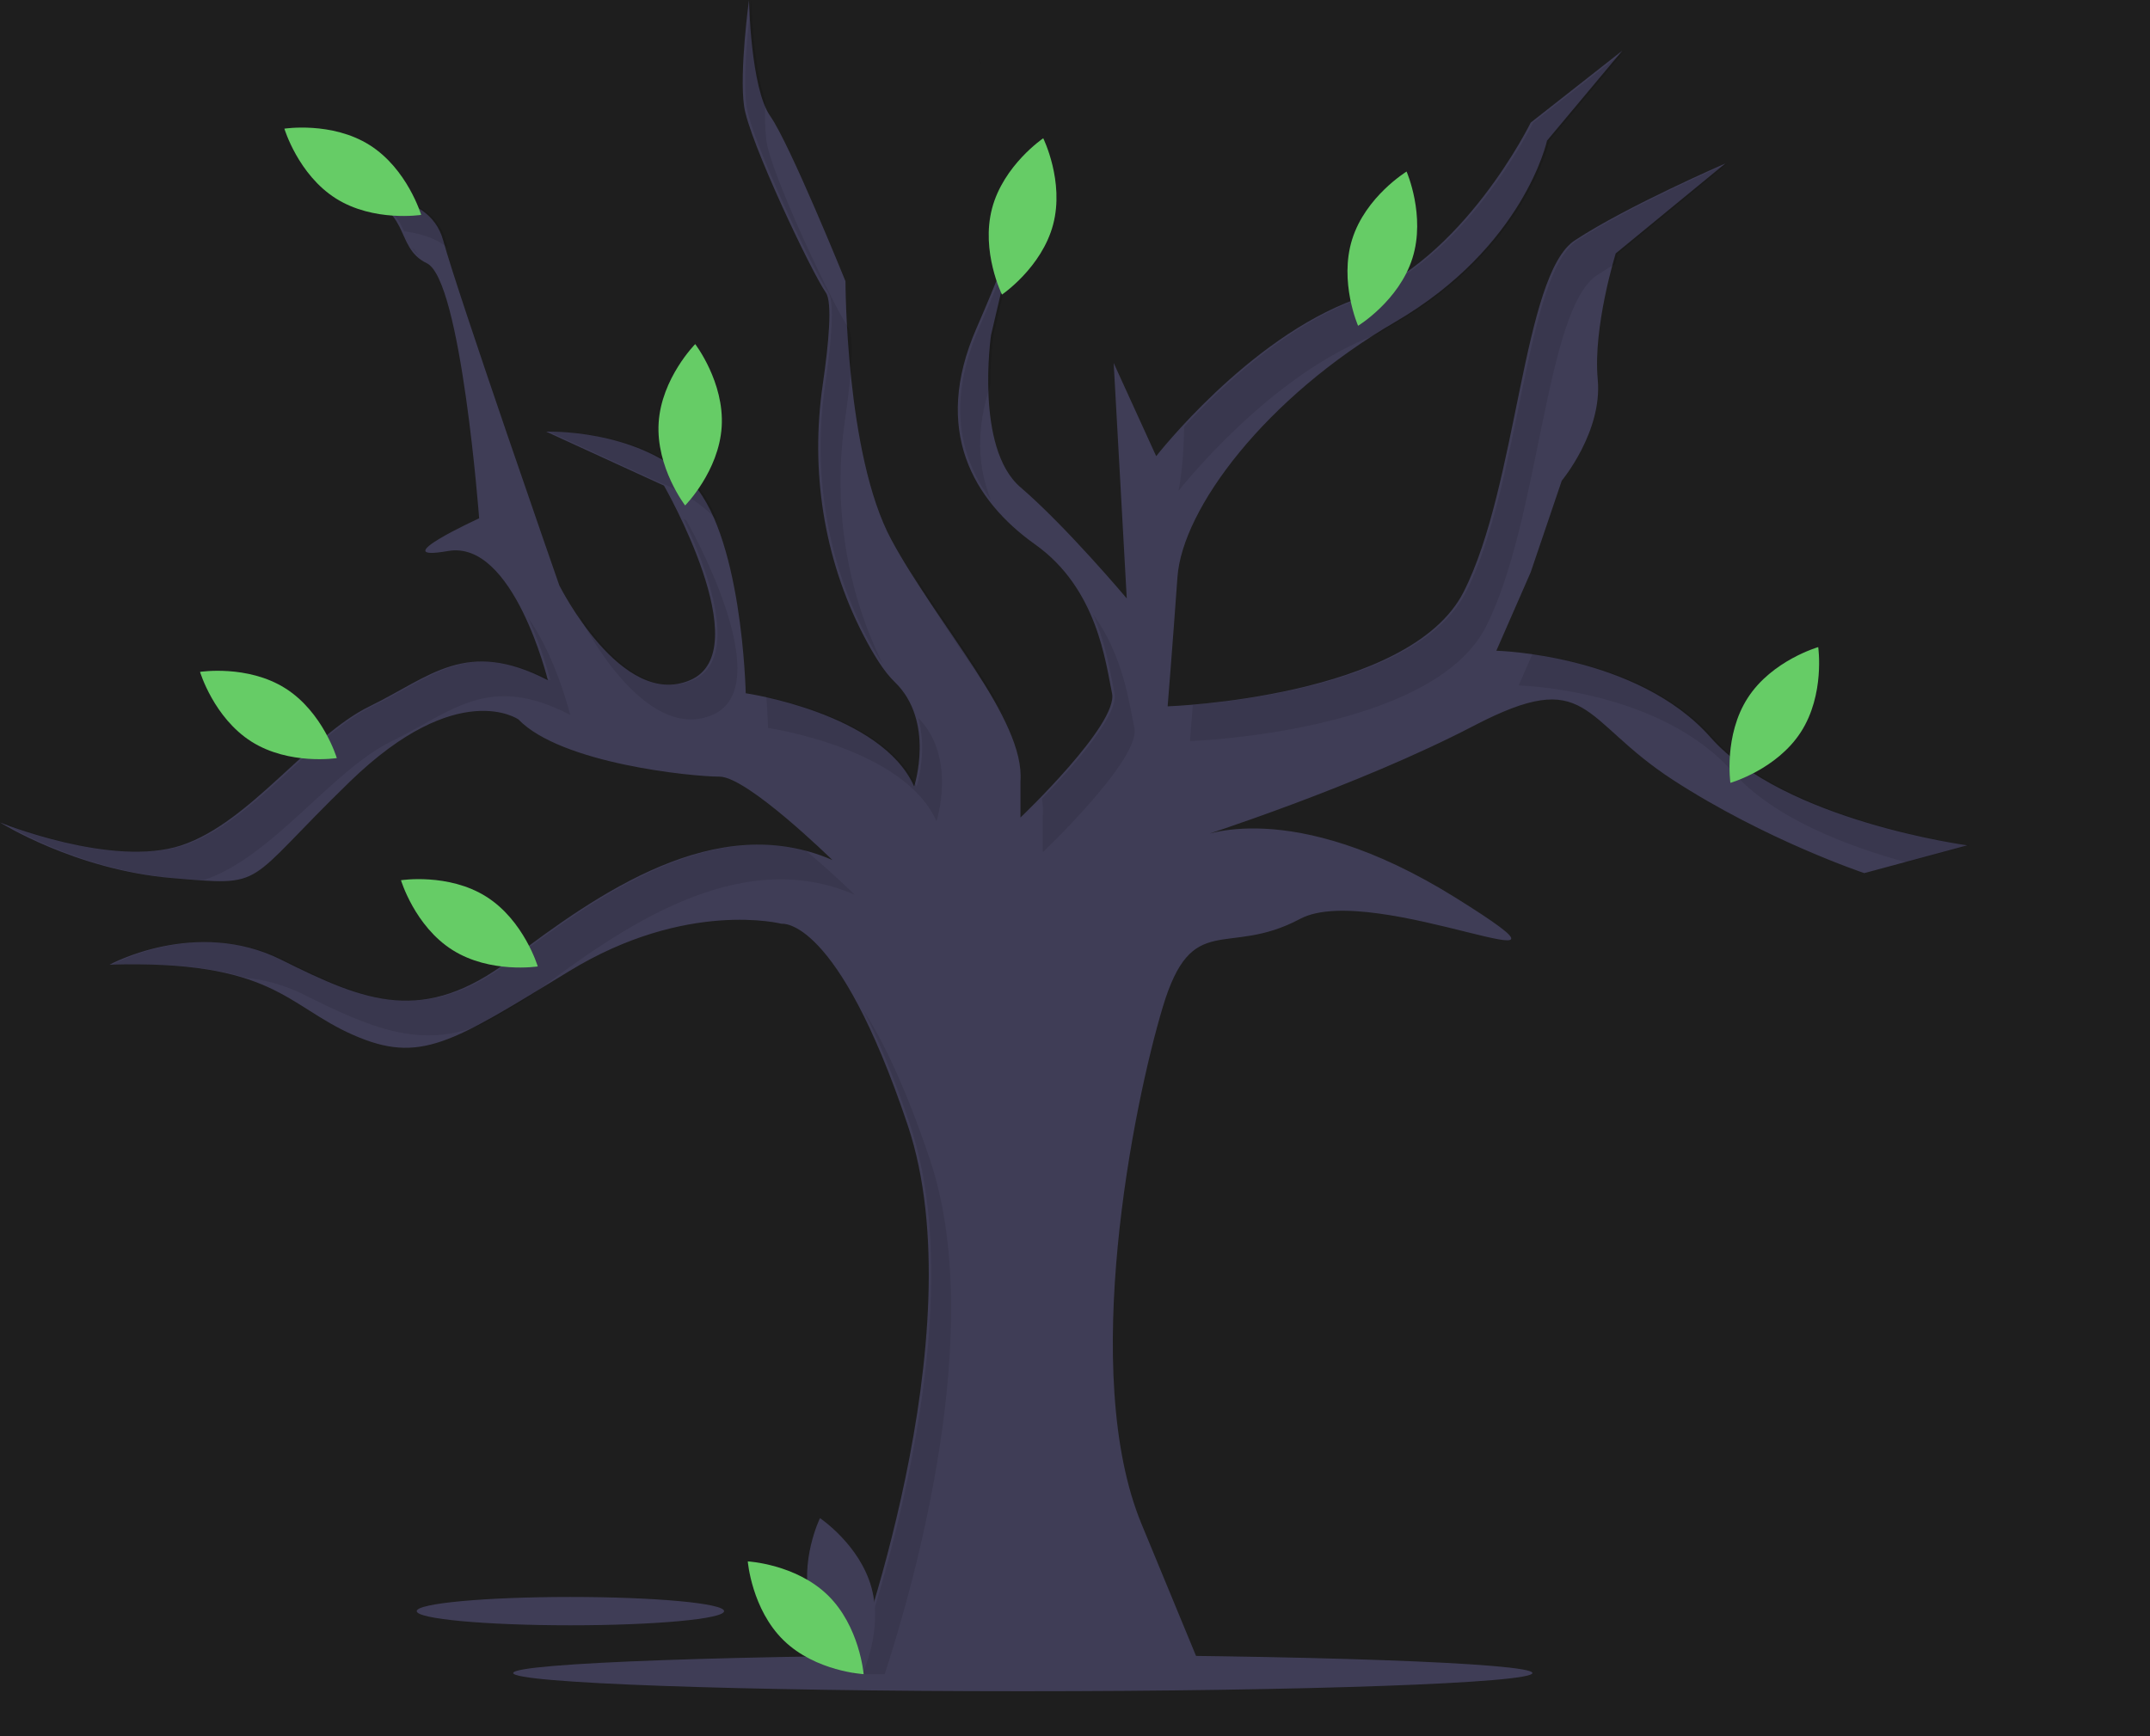 <svg width="1056" height="853" viewBox="0 0 1056 853" fill="none" xmlns="http://www.w3.org/2000/svg">
<rect width="1056" height="853" fill="#1E1E1E"/>
<g clip-path="url(#clip0_0_1)">
<path d="M502.363 830.829C640.602 830.829 752.667 826.827 752.667 821.89C752.667 816.953 640.602 812.95 502.363 812.95C364.124 812.95 252.059 816.953 252.059 821.89C252.059 826.827 364.124 830.829 502.363 830.829Z" fill="#3F3D56"/>
<path d="M280.159 798.44C321.848 798.44 355.644 795.324 355.644 791.481C355.644 787.639 321.848 784.523 280.159 784.523C238.469 784.523 204.673 787.639 204.673 791.481C204.673 795.324 238.469 798.44 280.159 798.44Z" fill="#3F3D56"/>
<path d="M417.676 822.501C417.676 822.501 480.328 655.431 445.789 552.618C411.251 449.805 383.941 453.821 383.941 453.821C383.941 453.821 337.354 441.773 279.522 477.115C221.69 512.457 206.428 522.899 173.496 508.441C140.564 493.983 134.138 471.492 53.816 473.902C53.816 473.902 96.387 450.609 138.154 471.492C179.922 492.376 208.035 503.621 250.606 471.492C293.177 439.363 351.812 397.596 408.841 422.496C408.841 422.496 367.073 381.531 353.418 381.531C339.764 381.531 275.506 375.106 254.622 353.419C254.622 353.419 224.903 332.535 171.89 383.941C118.877 435.347 131.729 435.347 84.338 431.331C36.948 427.315 0 404.022 0 404.022C0 404.022 55.422 426.512 89.158 415.267C122.893 404.022 151.809 361.451 181.529 346.993C211.248 332.535 228.919 313.257 269.08 334.141C269.08 334.141 252.212 265.064 220.083 270.686C187.954 276.309 235.345 254.622 235.345 254.622C235.345 254.622 226.509 137.351 209.641 129.319C192.774 121.287 203.216 100.403 171.89 96.387C171.89 96.387 210.445 91.568 217.674 118.074C224.903 144.58 274.702 287.554 274.702 287.554C274.702 287.554 305.225 348.599 338.96 334.141C372.696 319.683 326.109 238.558 326.109 238.558L268.277 212.051C268.277 212.051 311.651 210.445 338.157 235.345C364.664 260.245 366.27 340.567 366.27 340.567C366.27 340.567 432.938 350.206 449.002 386.351C449.002 386.351 459.444 354.222 439.363 334.944C434.343 330.125 429.072 321.741 423.989 311.877C404.551 274.153 397.957 231.15 404.072 189.156C407.064 168.605 408.906 148.512 405.628 143.777C398.399 133.335 367.876 69.077 365.467 52.21C363.057 35.342 367.876 6.10352e-05 367.876 6.10352e-05C367.876 6.10352e-05 368.68 43.374 378.318 57.029C387.957 70.684 415.267 138.155 415.267 138.155C415.267 138.155 415.267 223.296 437.757 265.064C460.247 306.832 503.621 353.418 501.212 383.941V401.612C501.212 401.612 549.405 355.828 546.192 340.567C542.979 325.306 538.963 289.161 508.441 267.474C477.918 245.787 457.837 211.248 479.525 161.448C501.212 111.648 501.212 102.813 501.212 102.813L486.754 164.661C486.754 164.661 478.721 220.083 501.212 239.361C523.702 258.638 553.421 293.98 553.421 293.98L546.995 178.316L567.879 224.099C567.879 224.099 612.86 166.267 665.872 146.99C718.885 127.713 751.817 60.242 751.817 60.242L796.798 24.9L759.85 69.077C759.85 69.077 748.605 121.287 685.15 158.235C621.695 195.183 580.731 249.803 578.321 283.538C575.911 317.273 573.502 346.993 573.502 346.993C573.502 346.993 692.379 342.977 718.885 290.767C745.392 238.558 747.801 134.942 773.504 118.074C799.208 101.206 847.401 80.322 847.401 80.322L793.585 124.5C793.585 124.5 782.34 160.645 784.75 186.348C787.159 212.051 767.079 236.148 767.079 236.148L751.817 281.128L734.95 319.683C734.95 319.683 804.027 321.29 840.172 362.254C876.317 403.218 966.278 415.267 966.278 415.267L915.675 428.922C915.675 428.922 867.482 412.857 821.698 383.138C775.914 353.419 780.733 326.912 723.705 356.631C666.676 386.351 588.763 411.251 588.763 411.251C588.763 411.251 633.743 390.367 714.869 440.97C795.995 491.573 674.708 432.134 638.563 451.412C602.418 470.689 585.55 446.592 571.092 494.786C556.634 542.979 530.128 674.708 560.65 748.605L591.173 822.501H417.676Z" fill="#3F3D56"/>
<path opacity="0.1" d="M720.104 290.767C698.569 333.184 616.065 343.791 585.873 346.277C585.027 357.166 584.468 364.052 584.468 364.052C584.468 364.052 703.345 360.036 729.852 307.826C756.358 255.617 758.768 152.001 784.471 135.133C787.197 133.344 790.178 131.51 793.325 129.66C794.208 126.418 794.804 124.5 794.804 124.5L848.62 80.322C848.62 80.322 800.426 101.206 774.723 118.074C749.02 134.942 746.61 238.557 720.104 290.767Z" fill="black"/>
<path opacity="0.1" d="M581.588 209.621C581.413 229.397 578.846 241.159 578.846 241.159C578.846 241.159 623.807 183.351 676.806 164.062C679.938 162.08 683.116 160.129 686.368 158.235C749.823 121.287 761.068 69.077 761.068 69.077L798.016 24.9L753.036 60.242C753.036 60.242 720.104 127.713 667.091 146.99C630.955 160.13 598.557 191.18 581.588 209.621Z" fill="black"/>
<path opacity="0.1" d="M512.178 401V418.671C512.178 418.671 560.372 372.887 557.159 357.626C554.702 345.955 551.76 322.074 536.866 301.782C543.58 317.117 545.623 332.075 547.411 340.567C549.715 351.511 525.585 378.148 511.748 392.345C512.233 395.203 512.378 398.108 512.178 401Z" fill="black"/>
<path opacity="0.1" d="M447.531 279.733C447.913 280.547 448.306 281.348 448.723 282.123C461.041 304.998 479.61 329.313 493.504 351.648C482.275 329.53 462.733 304.236 447.531 279.733Z" fill="black"/>
<path opacity="0.1" d="M486.69 245.537C480.213 229.667 479.146 210.782 486.587 188.653C486.494 180.633 486.957 172.617 487.972 164.661L500.62 110.558C498.288 118.36 492.952 133.412 480.743 161.448C465.286 196.941 471.055 224.676 486.69 245.537Z" fill="black"/>
<path opacity="0.1" d="M841.391 362.254C816.324 333.845 775.425 324.367 752.705 321.225L745.916 336.742C745.916 336.742 814.994 338.349 851.139 379.313C871.183 402.03 907.771 415.85 936.396 423.659L967.497 415.267C967.497 415.267 877.536 403.218 841.391 362.254Z" fill="black"/>
<path opacity="0.1" d="M349.927 351.2C383.662 336.742 337.075 255.617 337.075 255.617L335.801 255.032C347.415 279.537 364.26 323.821 340.179 334.141C317.646 343.798 296.549 319.772 285.021 302.75C285.439 303.954 285.669 304.613 285.669 304.613C285.669 304.613 316.192 365.658 349.927 351.2Z" fill="black"/>
<path opacity="0.1" d="M459.969 403.41C459.969 403.41 470.134 372.076 451.037 352.73C455.72 369.396 450.221 386.351 450.221 386.351C437.793 358.39 395.092 346.293 376.388 342.248C377.114 351.557 377.237 357.626 377.237 357.626C377.237 357.626 443.904 367.265 459.969 403.41Z" fill="black"/>
<path opacity="0.1" d="M500.62 110.558C502.43 104.501 502.43 102.813 502.43 102.813L500.62 110.558Z" fill="black"/>
<path opacity="0.1" d="M99.637 432.479C99.799 432.427 99.963 432.379 100.124 432.326C133.86 421.081 162.776 378.51 192.495 364.052C222.215 349.594 239.885 330.316 280.046 351.2C280.046 351.2 273.02 322.441 259.405 303.546C263.915 313.41 267.559 323.647 270.298 334.141C230.137 313.257 212.466 332.535 182.747 346.993C153.028 361.451 124.112 404.022 90.376 415.267C56.641 426.512 1.219 404.022 1.219 404.022C1.219 404.022 38.167 427.315 85.557 431.331C90.978 431.791 95.604 432.196 99.637 432.479Z" fill="black"/>
<path opacity="0.1" d="M434.511 822.501C449.228 777.385 484.622 652.627 456.756 569.677C444.722 533.854 433.567 511.011 424.138 496.438C431.189 510.234 438.899 528.481 447.008 552.618C481.546 655.431 418.895 822.501 418.895 822.501H434.511Z" fill="black"/>
<path opacity="0.1" d="M120.829 480.363C130.677 481.362 140.262 484.137 149.121 488.552C182.108 505.045 206.583 515.505 236.384 503.356C243.173 499.77 250.766 495.332 259.523 490.049C260.206 489.551 260.882 489.072 261.572 488.552C304.143 456.423 362.779 414.655 419.807 439.555C419.807 439.555 408.282 428.254 395.362 417.523C343.091 404.7 290.744 442.119 251.824 471.492C209.253 503.621 181.141 492.376 139.373 471.492C97.605 450.609 55.035 473.902 55.035 473.902C86.069 472.971 106.067 475.759 120.829 480.363Z" fill="black"/>
<path opacity="0.1" d="M202.359 121.521C203.275 123.064 204.386 124.484 205.662 125.744C204.725 124.216 203.616 122.8 202.359 121.521V121.521Z" fill="black"/>
<path opacity="0.1" d="M349.124 252.404C350.365 253.578 351.528 254.832 352.606 256.158C349.087 247.7 344.742 240.386 339.376 235.345C312.869 210.445 269.495 212.051 269.495 212.051L323.891 236.982C333.212 240.46 341.778 245.695 349.124 252.404V252.404Z" fill="black"/>
<path opacity="0.1" d="M406.846 143.777C410.124 148.512 408.283 168.605 405.29 189.156C399.175 231.15 405.77 274.153 425.208 311.877C427.766 316.94 430.624 321.845 433.766 326.569C415.257 289.418 409.051 247.335 415.038 206.215C418.031 185.664 419.872 165.571 416.594 160.836C409.366 150.394 378.843 86.136 376.433 69.269C375.711 62.725 375.543 56.132 375.93 49.559C369.691 31.856 369.095 0 369.095 0C369.095 0 364.276 35.342 366.685 52.209C369.095 69.077 399.617 133.335 406.846 143.777Z" fill="black"/>
<path opacity="0.1" d="M482.201 32.734C481.879 31.147 481.391 29.598 480.743 28.113C480.743 28.113 481.36 29.846 482.201 32.734Z" fill="black"/>
<path opacity="0.1" d="M198.499 113.629C205.578 114.496 213.721 116.668 219.932 121.705C219.527 120.335 219.174 119.106 218.892 118.074C211.663 91.567 173.108 96.387 173.108 96.387C190.532 98.621 195.032 106.073 198.499 113.629Z" fill="black"/>
<path d="M398.137 788.182C403.864 809.352 423.48 822.463 423.48 822.463C423.48 822.463 433.811 801.251 428.084 780.08C422.357 758.91 402.741 745.799 402.741 745.799C402.741 745.799 392.41 767.011 398.137 788.182Z" fill="#3F3D56"/>
<path d="M406.553 783.632C422.268 798.93 424.187 822.446 424.187 822.446C424.187 822.446 400.628 821.16 384.913 805.862C369.198 790.564 367.279 767.048 367.279 767.048C367.279 767.048 390.838 768.334 406.553 783.632Z" fill="#66CC66"/>
<path d="M354.467 209.64C353.101 231.529 336.512 248.307 336.512 248.307C336.512 248.307 322.138 229.597 323.504 207.708C324.87 185.819 341.459 169.041 341.459 169.041C341.459 169.041 355.833 187.752 354.467 209.64Z" fill="#66CC66"/>
<path d="M181.541 71.265C200.093 82.961 206.859 105.564 206.859 105.564C206.859 105.564 183.547 109.204 164.995 97.508C146.444 85.811 139.677 63.208 139.677 63.208C139.677 63.208 162.989 59.568 181.541 71.265Z" fill="#66CC66"/>
<path d="M140.111 338.118C158.663 349.815 165.43 372.418 165.43 372.418C165.43 372.418 142.118 376.058 123.566 364.361C105.014 352.665 98.248 330.062 98.248 330.062C98.248 330.062 121.559 326.422 140.111 338.118Z" fill="#66CC66"/>
<path d="M238.811 440.473C257.363 452.169 264.129 474.773 264.129 474.773C264.129 474.773 240.817 478.412 222.265 466.716C203.714 455.02 196.947 432.417 196.947 432.417C196.947 432.417 220.259 428.777 238.811 440.473Z" fill="#66CC66"/>
<path d="M517.264 110.277C511.669 131.482 492.135 144.715 492.135 144.715C492.135 144.715 481.672 123.568 487.267 102.362C492.862 81.157 512.396 67.923 512.396 67.923C512.396 67.923 522.859 89.071 517.264 110.277Z" fill="#66CC66"/>
<path d="M693.748 126.811C687.172 147.733 667.043 160.043 667.043 160.043C667.043 160.043 657.576 138.431 664.152 117.509C670.727 96.587 690.856 84.277 690.856 84.277C690.856 84.277 700.323 105.889 693.748 126.811Z" fill="#66CC66"/>
<path d="M884.498 359.665C872.587 378.079 849.906 384.582 849.906 384.582C849.906 384.582 846.538 361.229 858.45 342.815C870.361 324.4 893.042 317.897 893.042 317.897C893.042 317.897 896.41 341.25 884.498 359.665Z" fill="#66CC66"/>
</g>
<defs>
<clipPath id="clip0_0_1">
<rect width="1055.52" height="852.056" fill="white"/>
</clipPath>
</defs>
</svg>
